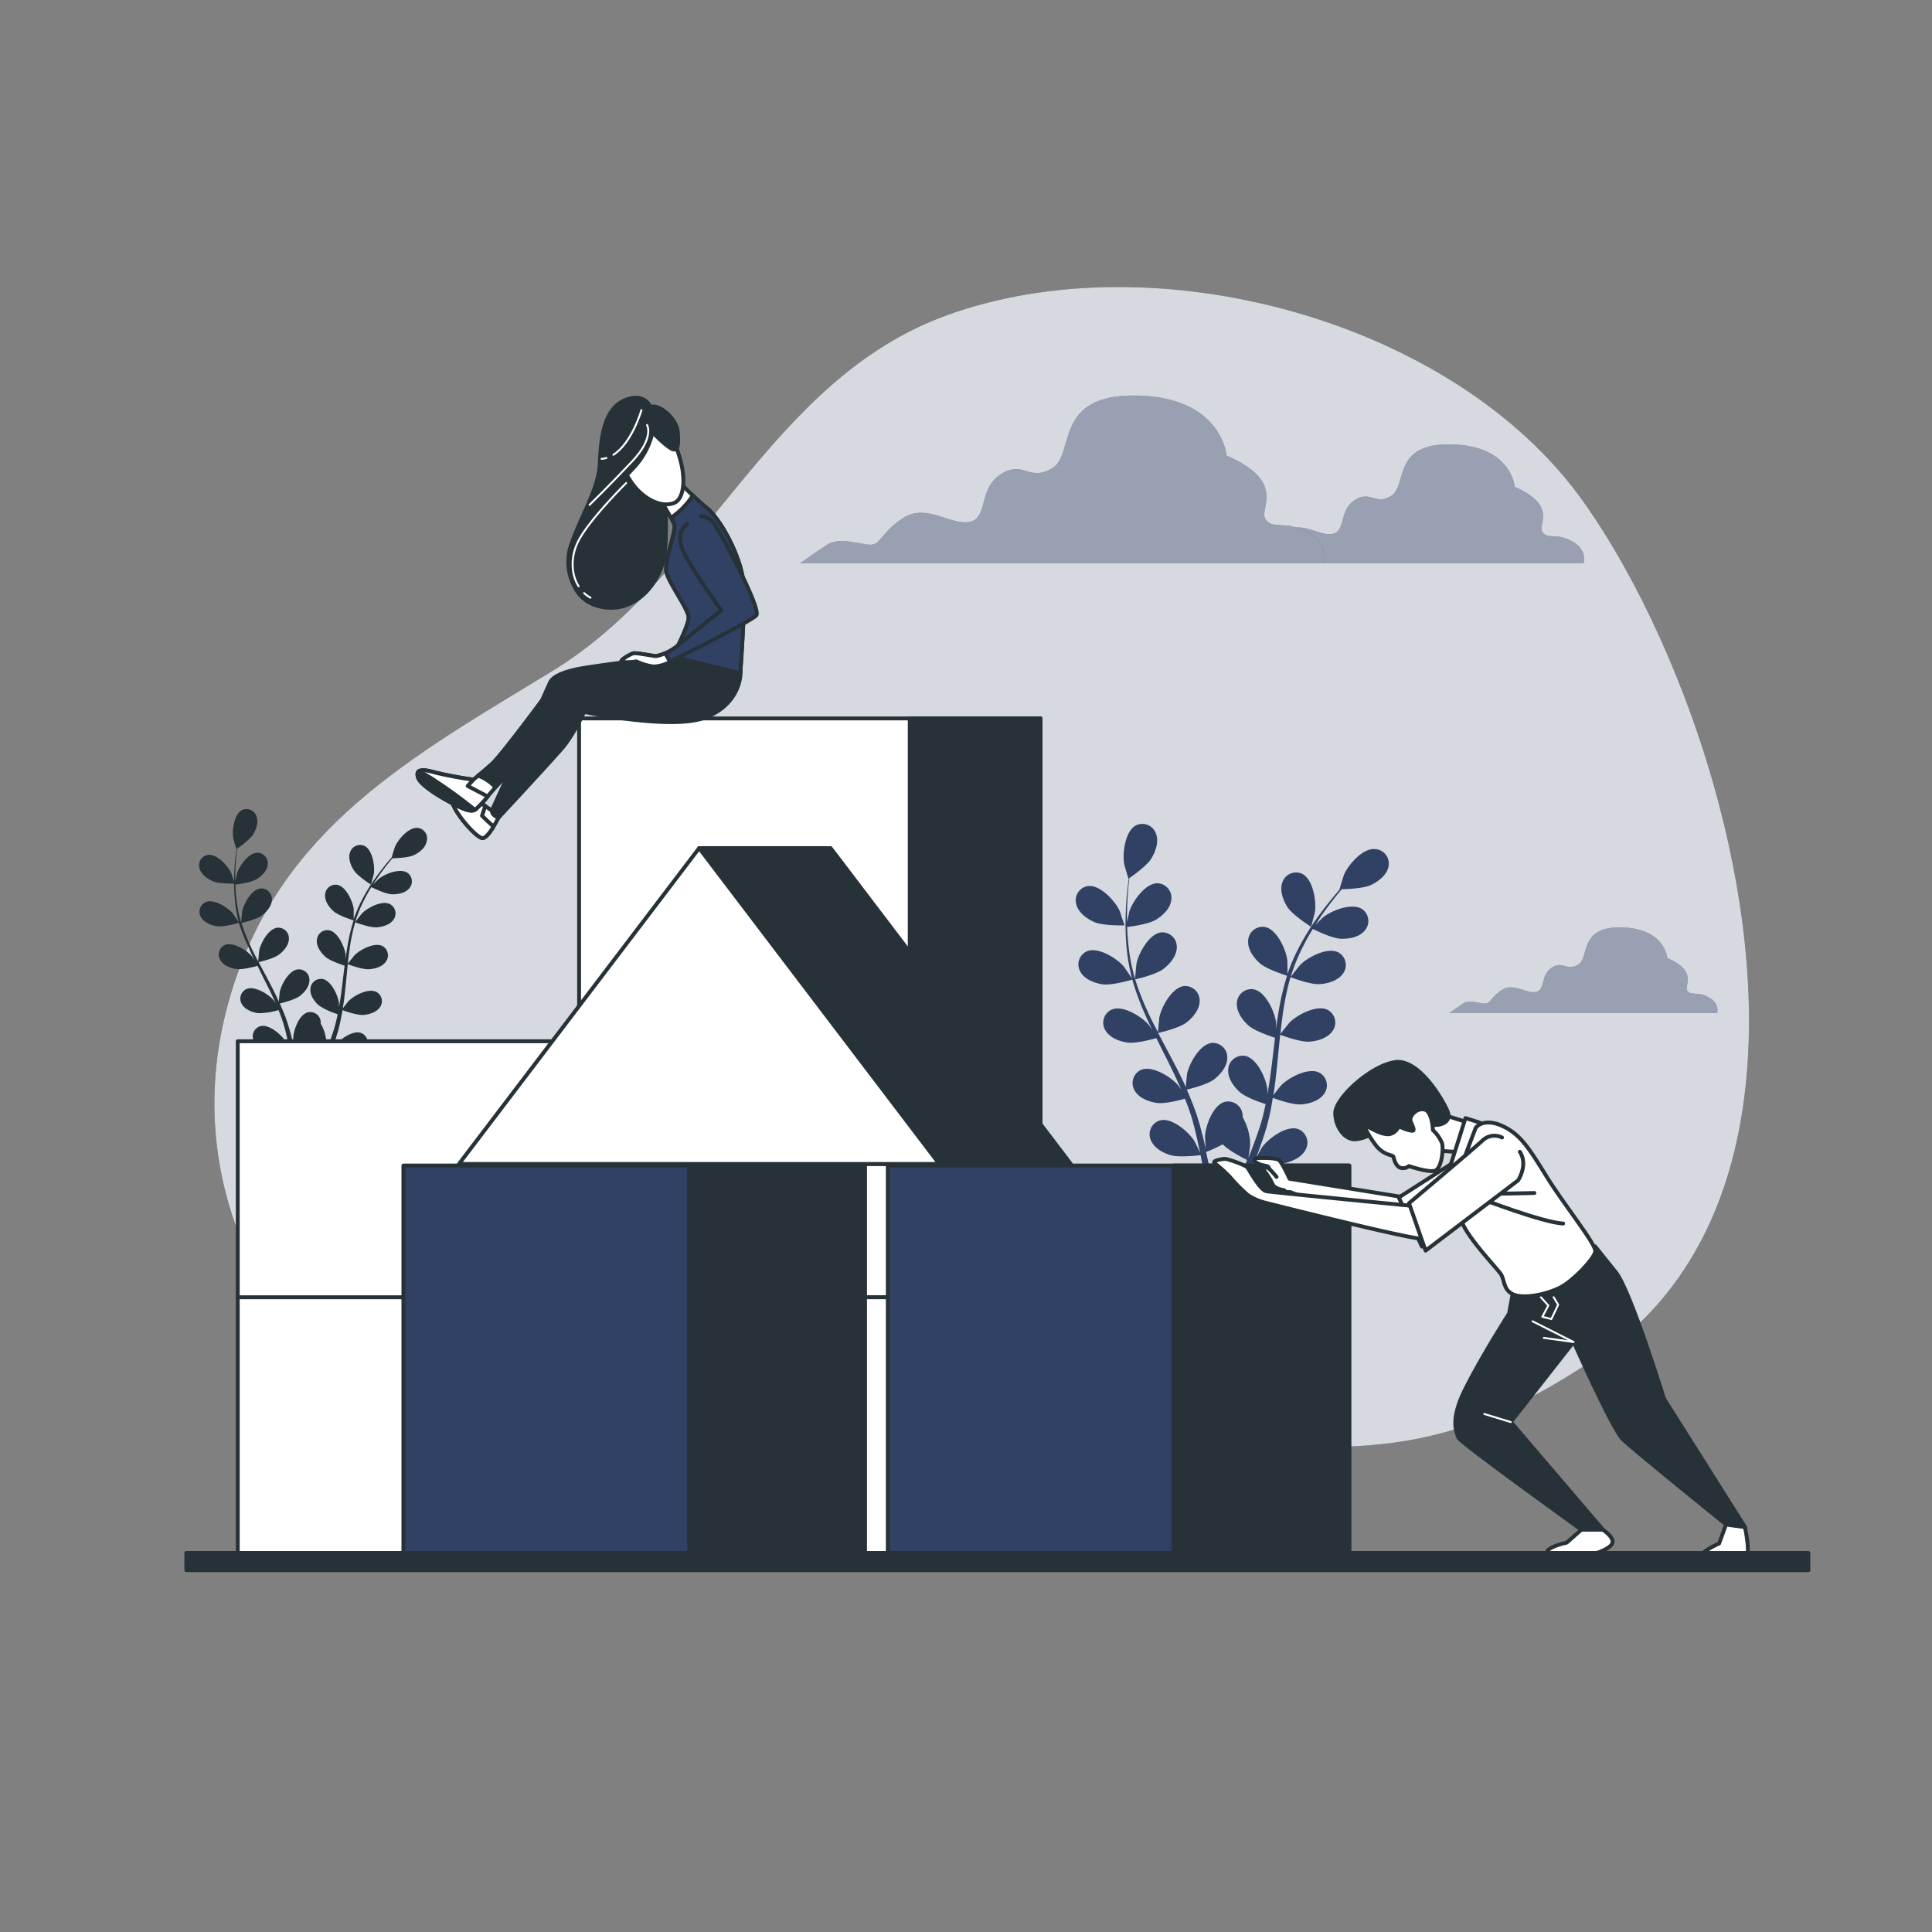 <svg xmlns="http://www.w3.org/2000/svg" viewBox="0 0 500 500"><rect x="0" y="0" width="500" height="500" fill="#808080" stroke="none"/><g id="freepik--background-simple--inject-281"><path d="M445,208.67c-8-30.65-21.31-59.24-35.23-78.85C376.27,82.7,298.46,62,244.72,81.71c-45.8,16.82-61.84,67.67-101.85,92-36.81,22.41-70.21,40.67-83.08,83.38-27.2,90.23,80.34,162.16,160.7,139.28,25.36-7.23,46.8-22.42,73.85-22.52,54.88-.19,74.22,7.34,118.61-22.31C456.7,322.36,459,262.35,445,208.67Z" style="fill:#304163"></path><path d="M445,208.67c-8-30.65-21.31-59.24-35.23-78.85C376.27,82.7,298.46,62,244.72,81.71c-45.8,16.82-61.84,67.67-101.85,92-36.81,22.41-70.21,40.67-83.08,83.38-27.2,90.23,80.34,162.16,160.7,139.28,25.36-7.23,46.8-22.42,73.85-22.52,54.88-.19,74.22,7.34,118.61-22.31C456.7,322.36,459,262.35,445,208.67Z" style="fill:#fff;opacity:0.8"></path></g><g id="freepik--Clouds--inject-281"><path d="M442.19,258.09c-3-1.64-4.39-.27-5.48-1.64s3-4.93-5.21-8.5c0,0-.55-7.67-11.78-7.94s-8.23,7.67-11.24,9.59-3.84-1.1-6.85.82-1.64,5.75-4.11,6.3-5.76-2.46-8.77-.55-3,3.57-4.38,3.57-4.11-1.1-5.76,0-3.56,2.46-3.56,2.46h69.33S445.2,259.74,442.19,258.09Z" style="fill:#304163"></path><path d="M442.19,258.09c-3-1.64-4.39-.27-5.48-1.64s3-4.93-5.21-8.5c0,0-.55-7.67-11.78-7.94s-8.23,7.67-11.24,9.59-3.84-1.1-6.85.82-1.64,5.75-4.11,6.3-5.76-2.46-8.77-.55-3,3.57-4.38,3.57-4.11-1.1-5.76,0-3.56,2.46-3.56,2.46h69.33S445.2,259.74,442.19,258.09Z" style="fill:#fff;opacity:0.5"></path><path d="M406.82,140.07c-4.18-2.28-6.07-.38-7.59-2.28S403.4,131,392,126c0,0-.75-10.63-16.32-11s-11.39,10.63-15.57,13.29-5.31-1.52-9.49,1.14-2.28,8-5.69,8.73-8-3.42-12.15-.76-4.18,4.94-6.08,4.94-5.69-1.52-8,0-4.93,3.41-4.93,3.41h96.05S411,142.35,406.82,140.07Z" style="fill:#304163"></path><path d="M406.82,140.07c-4.18-2.28-6.07-.38-7.59-2.28S403.4,131,392,126c0,0-.75-10.63-16.32-11s-11.39,10.63-15.57,13.29-5.31-1.52-9.49,1.14-2.28,8-5.69,8.73-8-3.42-12.15-.76-4.18,4.94-6.08,4.94-5.69-1.52-8,0-4.93,3.41-4.93,3.41h96.05S411,142.35,406.82,140.07Z" style="fill:#fff;opacity:0.5"></path><path d="M338.3,137.73c-5.89-3.22-8.57-.54-10.71-3.22s5.89-9.64-10.18-16.61c0,0-1.07-15-23-15.53s-16.07,15-22,18.75-7.5-2.14-13.39,1.61-3.22,11.25-8,12.32-11.25-4.82-17.14-1.07-5.9,7-8.58,7-8-2.14-11.25,0-7,4.82-7,4.82H342.59S344.2,140.94,338.3,137.73Z" style="fill:#304163"></path><path d="M338.3,137.73c-5.89-3.22-8.57-.54-10.71-3.22s5.89-9.64-10.18-16.61c0,0-1.07-15-23-15.53s-16.07,15-22,18.75-7.5-2.14-13.39,1.61-3.22,11.25-8,12.32-11.25-4.82-17.14-1.07-5.9,7-8.58,7-8-2.14-11.25,0-7,4.82-7,4.82H342.59S344.2,140.94,338.3,137.73Z" style="fill:#fff;opacity:0.5"></path></g><g id="freepik--Plants--inject-281"><path d="M55.05,228.05c1.66.72,5.71.63,5.71.63s-.87-2.65-.95-2.81c-.88-1.86-3.7-4.93-6-4.62a2.72,2.72,0,0,0-2.19,3.42C52,226.25,53.64,227.43,55.05,228.05Z" style="fill:#263238"></path><path d="M108.12,214.26c-2.3-.25-5,2.9-5.86,4.78-.08.16-.92,2.84-.87,2.84h0c-.43.5-.89,1-1.38,1.62-.9,1.11-1.9,2.36-2.9,3.8a47.12,47.12,0,0,0-3,4.79,35.57,35.57,0,0,0-2.57,5.79.25.25,0,0,0,0,.07c0-.67,0-2.56,0-2.71-.27-2-2-5.83-4.25-6.25a2.72,2.72,0,0,0-3.15,2.56c-.13,1.63,1,3.25,2.19,4.28,1.3,1.15,4.89,2.28,5.18,2.36A48.22,48.22,0,0,0,90,244.45c-.22,1.24-.4,2.49-.57,3.74,0-.58,0-1.1,0-1.18-.27-2-2-5.83-4.25-6.25A2.73,2.73,0,0,0,82,243.33c-.13,1.62,1.05,3.24,2.19,4.27s4.21,2.06,5,2.31L89,251.36c-.28,2.32-.54,4.63-.87,6.89-.12.8-.26,1.58-.4,2.36,0-.52,0-1,0-1-.27-2-2-5.83-4.25-6.25a2.74,2.74,0,0,0-3.15,2.57c-.13,1.62,1,3.25,2.19,4.27a17.63,17.63,0,0,0,4.88,2.27c-.17.79-.34,1.59-.54,2.35-.15.52-.25,1-.43,1.54s-.33,1-.49,1.52c-.34.95-.7,1.94-1.06,2.86-.24.64-.49,1.25-.74,1.86.13-.79.34-2.34.34-2.47A10.58,10.58,0,0,0,83,264.94a4.08,4.08,0,0,0,0-.61A2.73,2.73,0,0,0,79.64,262c-2.23.59-3.64,4.5-3.75,6.56,0,.12.07,1.45.14,2.28-.11-.48-.22-.95-.34-1.45-.23-1-.5-2-.77-3-.16-.5-.31-1-.47-1.52s-.36-1-.53-1.56c-.45-1.21-1-2.41-1.49-3.61.87-.21,3.92-1,5.15-1.93s2.51-2.47,2.5-4.1a2.72,2.72,0,0,0-3-2.79c-2.29.25-4.28,3.9-4.7,5.92,0,.13-.16,1.61-.22,2.42-.33-.71-.65-1.43-1-2.15-1-2.06-2.12-4.12-3.22-6.18-.33-.63-.66-1.26-1-1.89.3-.07,4-.92,5.33-2,1.22-.94,2.52-2.48,2.5-4.1a2.73,2.73,0,0,0-3-2.8c-2.29.25-4.28,3.9-4.7,5.92,0,.15-.22,2.29-.24,2.83-.73-1.39-1.43-2.78-2.08-4.18a49.74,49.74,0,0,1-2.25-5.82c.15,0,4-.9,5.37-2,1.22-.94,2.51-2.47,2.5-4.1a2.73,2.73,0,0,0-3-2.8c-2.29.25-4.28,3.91-4.7,5.93,0,.16-.24,2.45-.25,2.87,0-.12-.08-.23-.11-.35a35,35,0,0,1-1.17-6.14c-.13-1.15-.19-2.25-.22-3.32.72-.09,4-.53,5.42-1.37s2.77-2.17,2.94-3.8a2.74,2.74,0,0,0-2.63-3.1c-2.31,0-4.69,3.41-5.32,5.37,0,.11-.27,1.23-.43,2,0-.48,0-1,0-1.45,0-1.74.12-3.34.22-4.76.07-.8.15-1.53.23-2.2.67-.46,3.34-2.35,4.16-3.69s1.46-3.22.86-4.73a2.74,2.74,0,0,0-3.76-1.55c-2,1.06-2.59,5.19-2.25,7.22,0,.18.8,2.87.84,2.85l0,0c-.09.65-.18,1.35-.26,2.12-.14,1.41-.29,3-.33,4.77a47.48,47.48,0,0,0,.13,5.65,35.79,35.79,0,0,0,1,6.25.19.19,0,0,1,0,.07c-.36-.57-1.43-2.13-1.52-2.24-1.35-1.56-4.87-3.78-7-2.88a2.73,2.73,0,0,0-1.21,3.88c.79,1.43,2.67,2.14,4.19,2.36,1.72.25,5.33-.8,5.62-.88A48.52,48.52,0,0,0,64.26,245c.5,1.16,1,2.3,1.59,3.44-.33-.48-.63-.91-.68-1-1.35-1.56-4.87-3.77-7-2.87A2.73,2.73,0,0,0,57,248.44c.78,1.43,2.66,2.13,4.19,2.35s4.64-.6,5.46-.83c.22.43.43.87.64,1.3,1,2.09,2.11,4.16,3.08,6.23.34.73.65,1.46,1,2.19l-.58-.84c-1.35-1.56-4.87-3.78-7-2.88a2.73,2.73,0,0,0-1.21,3.88c.79,1.43,2.66,2.14,4.19,2.36a17.55,17.55,0,0,0,5.31-.8c.3.76.6,1.52.86,2.26.16.52.35,1,.49,1.52s.28,1,.43,1.54c.23,1,.48,2,.69,3,.15.67.28,1.31.41,2-.33-.73-1-2.14-1.09-2.25-1.09-1.75-4.24-4.47-6.47-3.9a2.73,2.73,0,0,0-1.79,3.65c.56,1.53,2.31,2.51,3.78,3,1.62.5,5.21,0,5.66,0,.22,1.08.42,2.12.59,3.11.6,3.43,1,6.3,1.21,8.32,0,.36.07.68.11,1h-7l2.54,3.22H84.31l2.54-3.22H80.38c0-.1.09-.19.14-.3.89-1.85,2.12-4.51,3.45-7.76.42-1,.85-2.13,1.29-3.27.43.09,4,.81,5.64.44,1.5-.34,3.32-1.19,4-2.68a2.72,2.72,0,0,0-1.51-3.77c-2.19-.74-5.53,1.75-6.75,3.41-.07.09-.74,1.24-1.14,2,.17-.46.35-.91.52-1.4.35-.95.67-1.91,1-2.94l.45-1.53c.17-.5.27-1.06.41-1.59.3-1.25.54-2.53.76-3.83.83.3,3.81,1.34,5.35,1.23s3.46-.67,4.35-2a2.72,2.72,0,0,0-.92-3.95c-2.05-1.06-5.73.89-7.19,2.34-.09.09-1,1.25-1.52,1.9.13-.78.25-1.56.35-2.35.28-2.29.5-4.61.73-6.93.06-.71.14-1.42.22-2.13.29.11,3.81,1.42,5.53,1.3,1.54-.11,3.46-.67,4.35-2a2.74,2.74,0,0,0-.91-4c-2.06-1.05-5.73.9-7.19,2.35-.11.11-1.45,1.78-1.77,2.22.16-1.55.34-3.11.58-4.63a48.26,48.26,0,0,1,1.33-6.09c.14.05,3.8,1.43,5.57,1.3,1.53-.1,3.46-.67,4.35-2a2.73,2.73,0,0,0-.92-4c-2-1.06-5.73.89-7.19,2.34-.11.12-1.55,1.92-1.79,2.26,0-.11.06-.24.1-.35a34.91,34.91,0,0,1,2.41-5.77c.52-1,1.08-2,1.65-2.89.65.32,3.67,1.79,5.27,1.85s3.51-.29,4.55-1.55a2.72,2.72,0,0,0-.48-4c-1.92-1.28-5.79.26-7.4,1.54-.09.07-.9.88-1.49,1.48.27-.41.53-.84.79-1.23,1-1.45,1.93-2.72,2.81-3.84.5-.63,1-1.2,1.4-1.72.81,0,4.08-.11,5.51-.78s3-1.88,3.32-3.47A2.73,2.73,0,0,0,108.12,214.26ZM82.71,275.91c-1.39,3.19-2.66,5.79-3.58,7.6-.19.37-.35.69-.51,1h-.15c0-.36-.09-.74-.15-1.17-.28-2-.72-4.93-1.41-8.38-.21-1.09-.46-2.25-.73-3.44A31.24,31.24,0,0,0,79.33,270a20.1,20.1,0,0,0,4.6,3C83.52,274,83.11,275,82.71,275.91Z" style="fill:#263238"></path><path d="M96,228.94s.73-2.69.76-2.87c.28-2-.37-6.15-2.45-7.16a2.73,2.73,0,0,0-3.71,1.65c-.56,1.53.14,3.41,1,4.7C92.59,226.78,96,228.94,96,228.94Z" style="fill:#263238"></path><path d="M283.2,238.63c2.27,1,7.82.86,7.82.86s-1.19-3.63-1.29-3.85c-1.22-2.54-5.07-6.75-8.2-6.32a3.73,3.73,0,0,0-3,4.68C279.05,236.17,281.27,237.78,283.2,238.63Z" style="fill:#304163"></path><path d="M355.86,219.75c-3.14-.34-6.87,4-8,6.54-.1.23-1.25,3.89-1.19,3.89h.06c-.59.67-1.22,1.4-1.89,2.22-1.23,1.51-2.61,3.22-4,5.19a67.88,67.88,0,0,0-4.12,6.57,49.39,49.39,0,0,0-3.52,7.92l0,.1c0-.92,0-3.51-.05-3.71-.36-2.8-2.71-8-5.81-8.57a3.75,3.75,0,0,0-4.32,3.52c-.18,2.22,1.43,4.45,3,5.85,1.77,1.58,6.69,3.12,7.08,3.24a66.75,66.75,0,0,0-2.08,8.58c-.3,1.69-.55,3.41-.78,5.12,0-.8,0-1.51,0-1.61-.36-2.8-2.71-8-5.82-8.57a3.74,3.74,0,0,0-4.31,3.52c-.18,2.22,1.43,4.45,3,5.85s5.76,2.82,6.87,3.17c-.08.66-.17,1.32-.25,2-.37,3.17-.74,6.34-1.19,9.43-.16,1.09-.36,2.16-.55,3.23,0-.71,0-1.31,0-1.4-.36-2.8-2.71-8-5.81-8.57a3.75,3.75,0,0,0-4.32,3.52c-.18,2.22,1.43,4.45,3,5.85s5.36,2.68,6.68,3.11c-.23,1.09-.46,2.18-.73,3.22-.21.71-.35,1.41-.59,2.11s-.45,1.39-.68,2.08c-.47,1.3-.95,2.65-1.45,3.92-.33.87-.67,1.71-1,2.55.17-1.09.46-3.22.46-3.4a14.48,14.48,0,0,0-1.94-7.06,4.63,4.63,0,0,0-.05-.83,3.75,3.75,0,0,0-4.58-3.17c-3.05.81-5,6.17-5.13,9,0,.17.1,2,.19,3.12-.16-.66-.3-1.31-.47-2-.32-1.35-.68-2.69-1.06-4.13-.21-.69-.42-1.38-.63-2.09s-.49-1.42-.74-2.13c-.6-1.66-1.29-3.3-2-4.94,1.18-.28,5.37-1.35,7.05-2.64s3.44-3.38,3.43-5.61a3.75,3.75,0,0,0-4-3.83c-3.14.34-5.87,5.35-6.44,8.11,0,.17-.22,2.2-.3,3.32-.45-1-.89-2-1.38-2.95-1.41-2.83-2.91-5.64-4.41-8.46-.46-.87-.9-1.73-1.35-2.6.42-.09,5.42-1.25,7.3-2.7,1.67-1.28,3.45-3.38,3.43-5.61a3.75,3.75,0,0,0-4-3.83c-3.14.34-5.87,5.35-6.44,8.11,0,.21-.3,3.13-.33,3.88-1-1.91-2-3.82-2.84-5.73a66.3,66.3,0,0,1-3.08-8c.19,0,5.42-1.23,7.34-2.71,1.67-1.28,3.45-3.38,3.43-5.61a3.73,3.73,0,0,0-4-3.83c-3.14.34-5.86,5.34-6.43,8.11-.05.22-.33,3.36-.34,3.93,0-.16-.12-.32-.16-.47a46.87,46.87,0,0,1-1.6-8.41c-.18-1.57-.26-3.08-.31-4.55,1-.13,5.54-.73,7.42-1.87s3.8-3,4-5.2a3.74,3.74,0,0,0-3.59-4.25c-3.16,0-6.42,4.67-7.29,7.35,0,.15-.37,1.69-.58,2.81,0-.67,0-1.35,0-2,0-2.39.15-4.57.3-6.51.09-1.1.2-2.1.31-3,.92-.63,4.57-3.21,5.69-5.06s2-4.39,1.18-6.47a3.74,3.74,0,0,0-5.15-2.11c-2.8,1.45-3.54,7.1-3.08,9.88,0,.24,1.1,3.93,1.15,3.9l.05,0c-.12.89-.24,1.85-.35,2.9-.2,1.94-.39,4.13-.45,6.53a68.45,68.45,0,0,0,.18,7.74,49.44,49.44,0,0,0,1.44,8.55l0,.1c-.5-.78-2-2.91-2.09-3.07-1.85-2.13-6.67-5.17-9.58-3.93a3.73,3.73,0,0,0-1.65,5.31c1.07,1.95,3.64,2.92,5.73,3.23,2.35.34,7.3-1.1,7.69-1.21a66.31,66.31,0,0,0,3,8.3c.68,1.58,1.41,3.15,2.17,4.71-.45-.66-.86-1.25-.93-1.33-1.84-2.13-6.67-5.17-9.57-3.93a3.73,3.73,0,0,0-1.66,5.31c1.07,1.95,3.65,2.92,5.73,3.22s6.36-.83,7.48-1.14c.3.59.59,1.19.89,1.79,1.43,2.85,2.87,5.69,4.2,8.52.47,1,.9,2,1.33,3-.41-.59-.75-1.08-.81-1.15-1.85-2.13-6.67-5.17-9.58-3.94a3.74,3.74,0,0,0-1.65,5.32c1.07,1.95,3.64,2.92,5.73,3.22s6-.72,7.28-1.09c.41,1,.82,2.07,1.17,3.09.22.71.48,1.37.67,2.09s.39,1.41.58,2.1c.33,1.35.67,2.74.95,4.07.21.92.38,1.8.57,2.68-.46-1-1.39-2.93-1.49-3.08-1.5-2.39-5.81-6.12-8.87-5.34a3.74,3.74,0,0,0-2.44,5c.77,2.09,3.16,3.44,5.18,4,2.22.68,7.13.06,7.74,0,.3,1.47.57,2.9.8,4.25.83,4.69,1.34,8.63,1.66,11.39.06.49.1.93.15,1.34h-9.51l3.47,4.41h16.21l3.47-4.41h-8.86l.2-.4c1.21-2.54,2.9-6.18,4.72-10.63.58-1.41,1.17-2.92,1.76-4.48.59.12,5.46,1.11,7.72.6,2.06-.47,4.55-1.63,5.47-3.66a3.75,3.75,0,0,0-2.06-5.17c-3-1-7.57,2.4-9.25,4.67-.1.13-1,1.7-1.56,2.71.23-.64.47-1.26.71-1.92.48-1.3.92-2.62,1.39-4l.63-2.09c.22-.7.37-1.46.56-2.19.41-1.71.74-3.46,1-5.24,1.14.42,5.22,1.84,7.33,1.69s4.74-.92,6-2.79a3.73,3.73,0,0,0-1.26-5.42c-2.81-1.45-7.84,1.22-9.84,3.21-.12.12-1.4,1.71-2.08,2.6.17-1.07.34-2.13.47-3.22.39-3.13.69-6.31,1-9.49.09-1,.2-1.94.3-2.91.4.15,5.21,1.94,7.58,1.78,2.1-.15,4.74-.92,6-2.79a3.74,3.74,0,0,0-1.26-5.42c-2.81-1.45-7.84,1.22-9.84,3.21-.16.15-2,2.44-2.42,3,.22-2.13.47-4.25.79-6.34a68.18,68.18,0,0,1,1.82-8.35c.19.08,5.2,2,7.63,1.8,2.1-.15,4.74-.92,6-2.79a3.73,3.73,0,0,0-1.25-5.42c-2.81-1.45-7.85,1.22-9.85,3.21-.15.16-2.12,2.62-2.45,3.09.05-.16.08-.33.13-.48a47.77,47.77,0,0,1,3.31-7.9c.71-1.41,1.48-2.71,2.25-4,.9.45,5,2.45,7.22,2.54s4.81-.4,6.23-2.12a3.75,3.75,0,0,0-.66-5.53c-2.63-1.75-7.93.35-10.13,2.11-.12.1-1.23,1.21-2,2,.36-.56.71-1.14,1.07-1.67,1.32-2,2.65-3.73,3.85-5.26.68-.87,1.32-1.64,1.92-2.35,1.11,0,5.58-.16,7.54-1.08s4.09-2.56,4.55-4.75A3.74,3.74,0,0,0,355.86,219.75Zm-34.79,84.41c-1.89,4.37-3.64,7.94-4.9,10.41-.25.5-.48.94-.69,1.35h-.21c-.06-.48-.13-1-.21-1.6-.39-2.79-1-6.75-1.93-11.47-.29-1.49-.63-3.08-1-4.71a40,40,0,0,0,4.32-2c1.62,1.75,5.76,3.8,6.3,4.06C322.19,301.56,321.62,302.9,321.07,304.16Z" style="fill:#304163"></path><path d="M339.31,239.85s1-3.69,1-3.93c.39-2.79-.5-8.42-3.35-9.8a3.74,3.74,0,0,0-5.09,2.26c-.76,2.09.21,4.66,1.35,6.43C334.61,236.89,339.3,239.85,339.31,239.85Z" style="fill:#304163"></path></g><g id="freepik--Blocks--inject-281"><rect x="61.53" y="269.48" width="119.43" height="66.65" style="fill:#fff;stroke:#263238;stroke-linecap:round;stroke-linejoin:round"></rect><rect x="147.1" y="269.48" width="33.86" height="66.65" style="fill:#263238;stroke:#263238;stroke-linecap:round;stroke-linejoin:round"></rect><rect x="149.87" y="185.92" width="119.43" height="216.28" style="fill:#fff;stroke:#263238;stroke-linecap:round;stroke-linejoin:round"></rect><rect x="235.44" y="185.92" width="33.86" height="216.28" style="fill:#263238;stroke:#263238;stroke-linecap:round;stroke-linejoin:round"></rect><rect x="61.53" y="335.73" width="119.43" height="66.65" style="fill:#fff;stroke:#263238;stroke-linecap:round;stroke-linejoin:round"></rect><rect x="171.95" y="335.73" width="64.78" height="66.65" style="fill:#263238;stroke:#263238;stroke-linecap:round;stroke-linejoin:round"></rect><rect x="176.98" y="335.73" width="96.22" height="66.65" style="fill:#fff;stroke:#263238;stroke-linecap:round;stroke-linejoin:round"></rect><polygon points="277.12 301.23 214.97 219.49 180.94 219.49 180.94 240.8 134.99 301.23 277.12 301.23" style="fill:#263238;stroke:#263238;stroke-linecap:round;stroke-linejoin:round"></polygon><polygon points="180.94 219.49 118.78 301.23 243.09 301.23 180.94 219.49" style="fill:#fff;stroke:#263238;stroke-linecap:round;stroke-linejoin:round"></polygon><rect x="229.76" y="301.64" width="119.43" height="100.74" style="fill:#304163;stroke:#263238;stroke-linecap:round;stroke-linejoin:round"></rect><rect x="303.69" y="301.64" width="45.5" height="100.74" style="fill:#263238;stroke:#263238;stroke-linecap:round;stroke-linejoin:round"></rect><rect x="104.4" y="301.64" width="119.43" height="100.74" style="fill:#304163;stroke:#263238;stroke-linecap:round;stroke-linejoin:round"></rect><rect x="178.33" y="301.64" width="45.5" height="100.74" style="fill:#263238;stroke:#263238;stroke-linecap:round;stroke-linejoin:round"></rect></g><g id="freepik--character-2--inject-281"><path d="M364.62,310.06l-30.89-5s-1.74-3.85-2.63-4.74-6.08-.59-6.08-.59-1,.59.45,1.33,2.52.53,2.82,1,1.6,5.53,2.78,6a9.62,9.62,0,0,0,2.81.44s31.93,12.12,33.55,11.83,2.66-4.44,2.66-4.44Z" style="fill:#fff;stroke:#263238;stroke-linecap:round;stroke-linejoin:round"></path><path d="M330.37,304.58s-2.08-2.57-2.7-2.57-.61,1-.12,1.47a15.28,15.28,0,0,1,1.84,3.06c.61,1.23,2.94,1.47,2.94,1.47" style="fill:#fff;stroke:#263238;stroke-linecap:round;stroke-linejoin:round"></path><path d="M379.56,298.67,362,309.91,368,322.62l16.86-10.94S387.69,301.48,379.56,298.67Z" style="fill:#fff;stroke:#263238;stroke-linecap:round;stroke-linejoin:round"></path><polygon points="372.16 297.79 378.37 298.23 380 290.54 373.94 288.62 367.88 290.1 369.06 294.98 372.16 297.79" style="fill:#fff;stroke:#263238;stroke-linecap:round;stroke-linejoin:round"></polygon><path d="M355.16,293.35a9.5,9.5,0,0,1-4.28,1.48c-2.66.3-5.32-3-5.32-6.8s9.16-12.27,15.52-13.16,12.71,10.5,13.6,12.87-1.33,3.4-3.11,3.4-2.66-.15-3.25-.15.59,1.62-1.33,2.51-4.43.74-5.62,1.18S355.76,294.83,355.16,293.35Z" style="fill:#263238;stroke:#263238;stroke-linecap:round;stroke-linejoin:round"></path><path d="M352.8,290.84a25.26,25.26,0,0,0,3.55,5.91c2.07,2.37,4.14,2.07,4.28,2.66s.59,2.37,1.78,2.81a2.36,2.36,0,0,0,2.21-.44s5.18,1.77,6.8,1.18,2.22-5.47,1.78-7.09a9.32,9.32,0,0,0-2.37-3.4s-.14-4.88-2.21-5.33-4,1.78-3.55,3,.89,1.92.74,2.37-2.81-.45-3.4-.89-.89,1.77-3.11,1.92S352.8,290.84,352.8,290.84Z" style="fill:#fff;stroke:#263238;stroke-linecap:round;stroke-linejoin:round"></path><path d="M379.26,289.36s-3.1,9.91-3.7,11.68,1.19,5.77,1.19,5.77L383,290.54Z" style="fill:#fff;stroke:#263238;stroke-linecap:round;stroke-linejoin:round"></path><path d="M391.65,333.94l-1.11,6s-7.13,11.14-11.36,19.61-2,11.36-1.79,12.47,31.87,23.85,31.87,23.85h5.57L391,368l16.26-20.72s10,22.51,12.7,25.18,26.74,22.06,26.74,22.06l4.9.67L430.65,362s-8.69-28.08-12.48-32.76-5.35-6.68-5.35-6.68Z" style="fill:#263238;stroke:#263238;stroke-linecap:round;stroke-linejoin:round"></path><polyline points="396.62 341.95 407.25 347.31 399.54 346.24" style="fill:none;stroke:#fff;stroke-linecap:round;stroke-linejoin:round;stroke-width:0.5px"></polyline><line x1="390.99" y1="368.03" x2="384.14" y2="365.94" style="fill:none;stroke:#fff;stroke-linecap:round;stroke-linejoin:round;stroke-width:0.5px"></line><polyline points="398.76 335.71 400.71 337.86 399.15 340.78 401.49 341.37 403.25 337.66 402.08 335.71" style="fill:none;stroke:#fff;stroke-linecap:round;stroke-linejoin:round;stroke-width:0.5px"></polyline><path d="M381.92,291.87s-4.43,11.39-5,14.05-.29,6.21,1.48,10.49,8.72,11.53,9.91,13.16.59,4,3.1,5.32,8.37.32,12.38-1.69c3.14-1.57,8.91-7.47,9.06-9.39s-8.28-12.27-12.72-19.52-6.65-10.49-10.64-12.56S383,290.54,381.92,291.87Z" style="fill:#fff;stroke:#263238;stroke-linecap:round;stroke-linejoin:round"></path><path d="M384.69,309s11.41-.25,12.4-.25" style="fill:none;stroke:#263238;stroke-linecap:round;stroke-linejoin:round"></path><path d="M383.2,310.2s16.13,6.2,21.34,6.45" style="fill:none;stroke:#263238;stroke-linecap:round;stroke-linejoin:round"></path><path d="M366,312.13s-36.67-3.55-38.29-3.85-4.45-5.56-4.9-6.15-5-2.21-5.76-2.21-3.75.49-2.57,1.23a33.65,33.65,0,0,1,3.92,3.55,41.62,41.62,0,0,0,4.58,4.62,15.38,15.38,0,0,0,4.24,1.88s39.22,9.94,41,9.35-1.62-8.57-1.62-8.57Z" style="fill:#fff;stroke:#263238;stroke-linecap:round;stroke-linejoin:round"></path><path d="M388.72,294.39a4.4,4.4,0,0,0-5,.74c-2.36,2.21-19.07,16.26-19.07,16.26l4.29,12.27,23.95-18.19s2.66-4,.44-7.39" style="fill:#fff;stroke:#263238;stroke-linecap:round;stroke-linejoin:round"></path><path d="M409.26,395.89l-3.79,3.34s-5.35,1.11-5.13,2.67,8.47.67,10,.67,6.24-1.56,6.91-3.12-2.45-3.56-2.45-3.56Z" style="fill:#fff;stroke:#263238;stroke-linecap:round;stroke-linejoin:round"></path><path d="M446.69,394.55l-1.78,4.9s-5.13,2.23-4.68,3.57,10.91.66,11.81-.45-.45-7.35-.45-7.35Z" style="fill:#fff;stroke:#263238;stroke-linecap:round;stroke-linejoin:round"></path></g><g id="freepik--character-1--inject-281"><path d="M149.11,152.58s1.78,3.88,7.42,4.62c8.72,1.15,15-7.29,15.6-14.87s-.15-14.7-.15-18.42-1-11.43-2.82-13.66-5.64,1.63-8.47,7.57-4,9.21-7.28,14.41-5.34,8.77-5.64,12.63A18.88,18.88,0,0,0,149.11,152.58Z" style="fill:#263238;stroke:#263238;stroke-linecap:round;stroke-linejoin:round"></path><path d="M127.27,209.77s-7.57-5.2-8.61-6.39-2.53.9-1.64,4.16,6.39,9.36,7.87,9.36,4.16-5.35,4.16-5.35Z" style="fill:#fff;stroke:#263238;stroke-linecap:round;stroke-linejoin:round"></path><path d="M124.75,211.11l.83-2.51a75.93,75.93,0,0,1-6.92-5.22c-1-1.18-2.53.9-1.64,4.16s6.39,9.36,7.87,9.36c.81,0,2-1.57,2.85-3C126.31,212.68,124.75,211.11,124.75,211.11Z" style="fill:#fff;stroke:#263238;stroke-linecap:round;stroke-linejoin:round"></path><path d="M143.16,177.39s-13.07,17.83-15.89,20.35-4.75,4-4.75,4a97.54,97.54,0,0,1-9.66-1.78c-3.12-.89-5.49-1.19-4.6,1.34s9.95,7.42,12.33,8.17,2.52-.15,3.41-.9,4.31-5.2,7.13-7.87,10.7-7.28,13.82-14,3.41-10.7,1.78-10.55A11.46,11.46,0,0,0,143.16,177.39Z" style="fill:#fff;stroke:#263238;stroke-linecap:round;stroke-linejoin:round"></path><path d="M146.73,176.2a11.46,11.46,0,0,0-3.57,1.19s-13.07,17.83-15.89,20.35c-1.48,1.33-2.71,2.36-3.55,3a11.07,11.07,0,0,1,4.47,3c1-1.1,2-2.21,2.94-3.11,2.83-2.67,10.7-7.28,13.82-14S148.36,176.05,146.73,176.2Z" style="fill:#263238;stroke:#263238;stroke-linecap:round;stroke-linejoin:round"></path><path d="M176.74,169.52s-22.88,2.67-27.63,3.71-6.39,2.38-6.84,3.57-15,33-15,33,0,1.34,1.78,1.78c0,0,13.37-14.4,16.34-17.82s5.8-9.51,5.8-9.51,23,4.9,31.64,1.34,9.06-10.84,8.76-12.33S176.74,169.52,176.74,169.52Z" style="fill:#263238;stroke:#263238;stroke-linecap:round;stroke-linejoin:round"></path><path d="M171.09,129.71a68,68,0,0,1,3.42,5.94c.59,1.49-2.53,9.36-2.08,12.18s5.79,9.8,5.79,12-4.16,10.1-4.16,10.1l17.53,4.31s1-13.37,1-21.24-6.09-18.57-9.51-21.39-6.83-6.39-6.83-6.39Z" style="fill:#fff;stroke:#263238;stroke-linecap:round;stroke-linejoin:round"></path><path d="M170,107.67a6.19,6.19,0,0,0-7.46.92c-1.36,1.28-2.86,3.14-2.86,5.08a20.65,20.65,0,0,0,5,12.77c3.42,3.71,7.28,4.75,9.81,3.71s3.12-6.24,1.33-12-3-8.61-5.79-10.4Z" style="fill:#fff;stroke:#263238;stroke-linecap:round;stroke-linejoin:round"></path><path d="M168.57,111.59s3.71,3.86,5.34,4.6,1.79-1.19,1.49-4.46-4.16-6.53-6.24-6.53S167.38,108.76,168.57,111.59Z" style="fill:#263238;stroke:#263238;stroke-linecap:round;stroke-linejoin:round"></path><path d="M169.16,110.25a19.61,19.61,0,0,1-5.2,10.84c-4.75,5-12.33,13.82-14.11,18.72a21.53,21.53,0,0,0-.74,12.77,13.56,13.56,0,0,1-1.19-11.88c2.37-7,7-14.26,7.28-20.5s.89-14,6.24-16.49S169.61,105.05,169.16,110.25Z" style="fill:#263238;stroke:#263238;stroke-linecap:round;stroke-linejoin:round"></path><path d="M167.46,110s1.93,3.25-3.84,9.38-11.05,11.29-11.05,11.29" style="fill:none;stroke:#fff;stroke-linecap:round;stroke-linejoin:round;stroke-width:0.5px"></path><path d="M151.17,153.5a8.15,8.15,0,0,0,1.64,1.18" style="fill:none;stroke:#fff;stroke-linecap:round;stroke-linejoin:round;stroke-width:0.5px"></path><path d="M162.06,125s-8.65,8.53-12,14.3c-2.46,4.22-2.41,9.09-.32,12.43" style="fill:none;stroke:#fff;stroke-linecap:round;stroke-linejoin:round;stroke-width:0.5px"></path><path d="M156.93,118.53a5.65,5.65,0,0,1-1.24.22" style="fill:none;stroke:#fff;stroke-linecap:round;stroke-linejoin:round;stroke-width:0.5px"></path><path d="M166,106.14s-2.44,8.52-7.26,11.56" style="fill:none;stroke:#fff;stroke-linecap:round;stroke-linejoin:round;stroke-width:0.5px"></path><path d="M183.12,131.64c-1.34-1.11-2.68-2.33-3.82-3.41a20.25,20.25,0,0,1-5.64,5.76,16.68,16.68,0,0,1,.85,1.66c.59,1.49-2.53,9.36-2.08,12.18s5.79,9.8,5.79,12-4.16,10.1-4.16,10.1l17.53,4.31s1-13.37,1-21.24S186.54,134.46,183.12,131.64Z" style="fill:#304163;stroke:#263238;stroke-linecap:round;stroke-linejoin:round"></path><path d="M177.78,135.65s-3.42,2.08-.75,7.43,9.66,14.85,9.66,14.85-9.66,7.73-11.59,9.36a13.08,13.08,0,0,1-5.35,2.52c-.44,0-5.05-.89-5.79-.74s-3.86,1.93-3,2.23a13.33,13.33,0,0,0,3.71-.15,14.29,14.29,0,0,0,4.46,1.34c2.08.15,4.75-1.49,4.75-1.49s20.35-10.1,21.84-11.73-9.81-22.58-11.14-24.07a5.2,5.2,0,0,0-3.12-1.63" style="fill:#304163;stroke:#263238;stroke-linecap:round;stroke-linejoin:round"></path><path d="M172.14,169.05a9.52,9.52,0,0,1-2.39.76c-.44,0-5.05-.89-5.79-.74s-3.86,1.93-3,2.23a13.33,13.33,0,0,0,3.71-.15,14.29,14.29,0,0,0,4.46,1.34,9.14,9.14,0,0,0,4.28-1.22Z" style="fill:#fff;stroke:#263238;stroke-linecap:round;stroke-linejoin:round"></path><path d="M112.86,200c-3.12-.89-5.49-1.19-4.6,1.34s9.95,7.42,12.33,8.17,2.52-.15,3.41-.9a30.1,30.1,0,0,0,2.23-2.49l-5.2-2.71,1.49-1.63A97.54,97.54,0,0,1,112.86,200Z" style="fill:#fff;stroke:#263238;stroke-linecap:round;stroke-linejoin:round"></path><path d="M122.81,209.48c-2.52-1.94-5-4-10-7.28a30.07,30.07,0,0,0-4.47-2.58c-.35.3-.44.82-.13,1.69.89,2.52,9.95,7.42,12.33,8.17a2.89,2.89,0,0,0,2.32.07Z" style="fill:#263238;stroke:#263238;stroke-linecap:round;stroke-linejoin:round"></path></g><g id="freepik--Floor--inject-281"><rect x="48.22" y="401.9" width="419.78" height="4.46" style="fill:#263238;stroke:#263238;stroke-linecap:round;stroke-linejoin:round"></rect></g></svg>